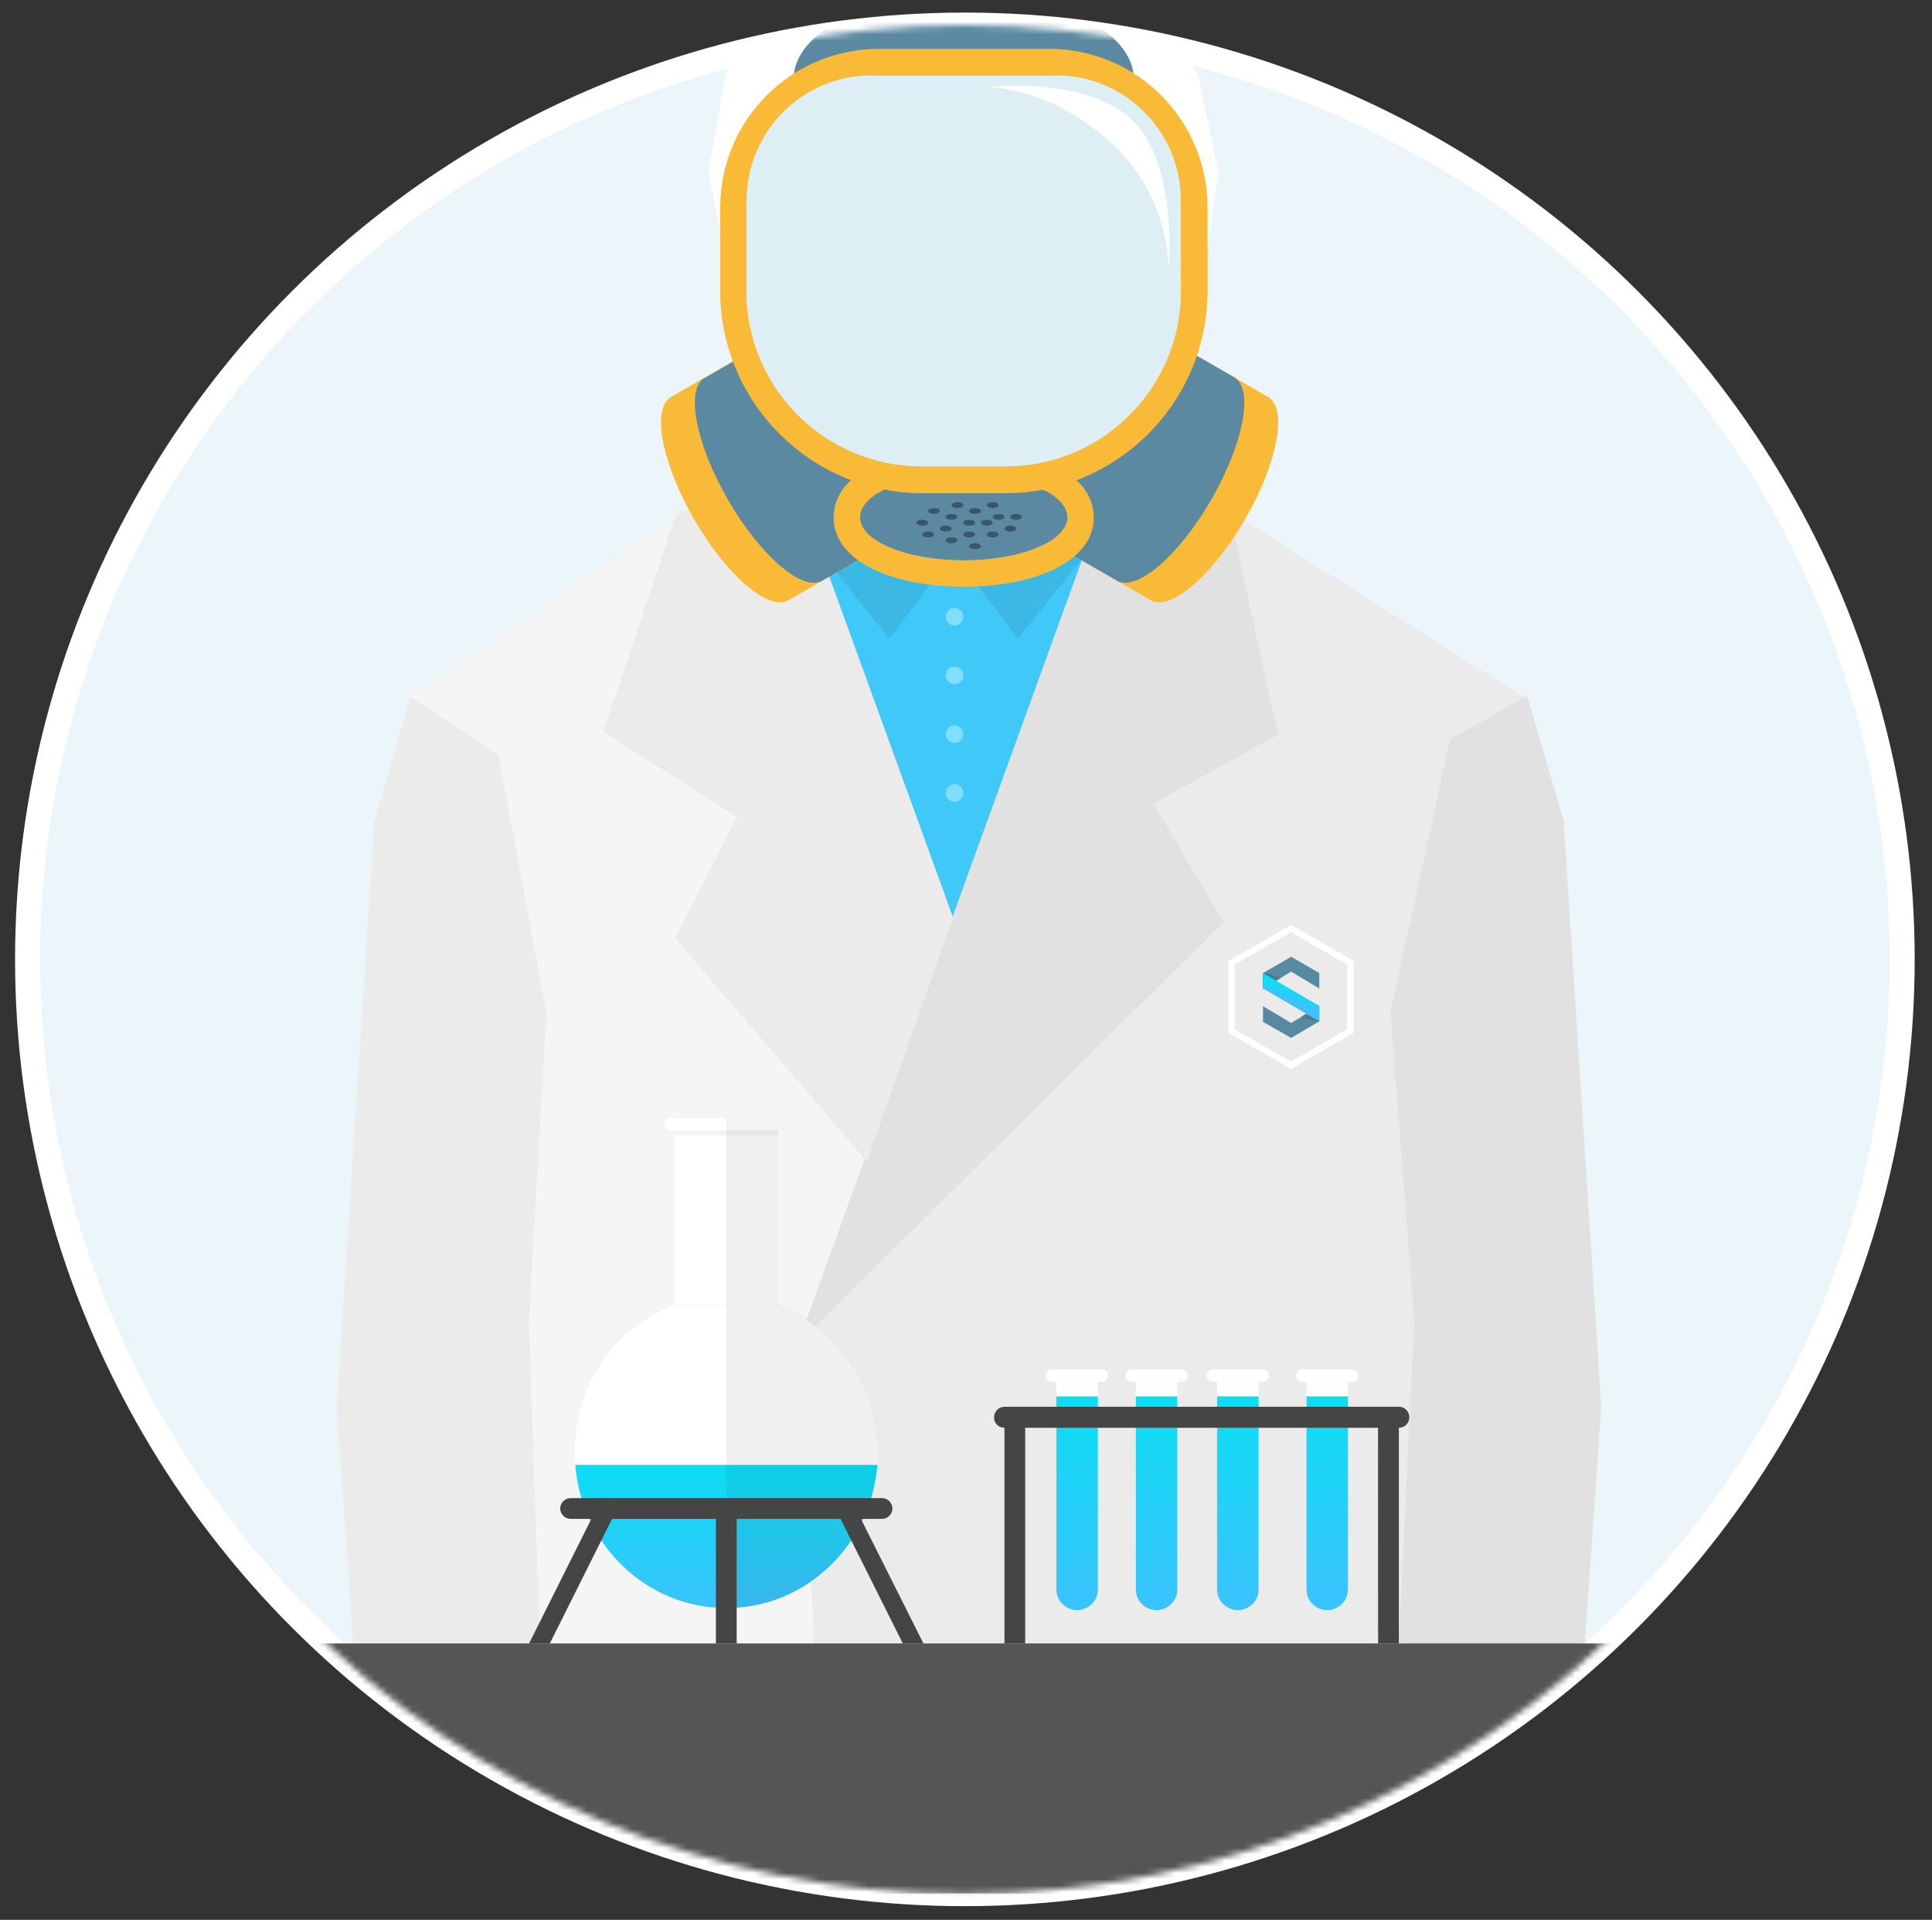 <svg xmlns="http://www.w3.org/2000/svg" viewBox="0 0 309 307" xmlns:xlink="http://www.w3.org/1999/xlink"><rect x="0" y="0" width="309" height="307" fill="#333333" stroke="none"/><defs><ellipse id="a" cx="149.91" cy="149.41" rx="149.91" ry="149.4"/><linearGradient id="c" x1="37.58%" x2="37.58%" y1="-6.25%" y2="118.85%"><stop stop-color="#09DFF3" offset="0%"/><stop stop-color="#44BEFF" offset="100%"/></linearGradient><linearGradient id="d" x1="20%" y1="39.15%" y2="39.15%"><stop stop-color="#517F96" offset="0%"/><stop stop-color="#466D81" offset="100%"/></linearGradient><linearGradient id="e" x1="62.42%" x2="50%" y1="36.04%" y2="62.3%"><stop stop-color="#09DFF3" offset="0%"/><stop stop-color="#44BEFF" offset="100%"/></linearGradient></defs><g fill="none" fill-rule="evenodd"><g transform="translate(4.41 4)"><mask id="b" fill="#fff"><use xlink:href="#a"/></mask><use fill="#EBF5FA" stroke="#FFF" stroke-width="4" xlink:href="#a"/><g mask="url(#b)"><g transform="translate(49.174 65.026)"><ellipse cx="100.02" cy="33.34" fill="#D8D8D8" stroke="#979797" rx="1.41" ry="1.41"/><path fill="#EBEBEB" d="M75.25 243.37l-1.13-97.8 49.38-129.4 1.57-15.5L143.2 12.8l47.53 30.07 2.75 100.35-7.15 100.15H75.25z"/><path stroke="#FFF" d="M152.92 79.46l9.47 5.47v10.92l-9.5 5.47-9.5-5.47V84.93z"/><path fill="#F5F5F5" d="M79.22 243.66l-5.03-97.9 14.9-31.56L58.2 11.1 11.93 42.3 4.3 145.76l8.6 97.9h66.32z"/><path fill="#E1E1E1" d="M190.55 42.35l-12.2 6.8-9.54 43.63 3.8 49.7-3.2 66.08-2.8 34.62h29.9l6-87.3-6-93.6-5.8-19.93z"/><path fill="#EBEBEB" d="M12.07 42.35l14.05 9.37 7.68 41.06-2.8 49.7 2.3 66.08 2.8 34.62H6.3l-6-87.3 6-93.6 5.8-19.93z"/><g fill="#40C8F9"><path d="M99.73 80.17l-.85-60.75s-10.12-.56-13.68-3.2c-4.83-3.6-11.5-14.85-11.5-14.85l1.72 18.05 24.3 60.75z"/><path d="M98.9 77.54V19.18s12.04-.63 16.82-4.16c3.93-2.9 9.3-14.26 9.3-14.26L120.6 18.1 98.9 77.55z"/></g><path fill="#E1E1E1" d="M73.95 145.92l68.16-67.5-11.2-18.98 19.9-10.98-7.8-35.8L125.2.76l-4.54 16.44-46.68 128.7z"/><path fill="#EBEBEB" d="M85.07 116.7l13.78-39-21.3-58.66-4.03-17.48-19.12 12.1L42.94 48 64.3 61.63 54.4 81l30.67 35.7z"/><path fill="#3CB8E5" d="M115.72 10.36L98.85 19.3l10.38 13.8L120 19.64l.64-1.7 4.68-17.3-9.6 9.72zm-33.56 0l16.87 8.94-10.38 13.8L77.9 19.64l-.66-1.7-3.68-16.37 8.6 8.8z"/><ellipse cx="99.08" cy="29.58" fill="#80DEFF" rx="1.41" ry="1.41"/><ellipse cx="99.08" cy="38.97" fill="#80DEFF" rx="1.41" ry="1.41"/><ellipse cx="99.08" cy="48.37" fill="#80DEFF" rx="1.41" ry="1.41"/><ellipse cx="99.08" cy="57.76" fill="#80DEFF" rx="1.41" ry="1.41"/></g><g transform="translate(96.376 -14.8)"><path fill="#F9BA37" d="M6.26 74.47C3.48 76.6 5.2 85.1 10.22 93.83c5.03 8.7 11.54 14.44 14.8 13.1v.02l20.6-11.88-18.78-32.5-20.6 11.88.02.02z"/><path fill="#5A89A1" d="M11.68 71.34C8.9 73.48 10.6 81.98 15.64 90.7c5.03 8.72 11.54 14.44 14.8 13.1v.02l15.17-8.75-18.7-32.5-15.1 8.75v.02z"/><path fill="#F9BA37" d="M102.3 74.47c2.8 2.14 1.1 10.64-3.95 19.36-5.03 8.7-11.54 14.44-14.8 13.1v.02L62.97 95.07l18.76-32.5 20.6 11.88-.02.02z"/><path fill="#5A89A1" d="M96.9 71.34c2.77 2.14 1.07 10.64-3.96 19.36-5.04 8.72-11.55 14.44-14.8 13.1v.02l-15.17-8.75 18.76-32.5L96.9 71.3v.02z"/><ellipse cx="53.35" cy="93.52" fill="#5A89A1" rx="16.58" ry="6.88"/><path fill="#F9BA37" d="M53.35 100.4c9.15 0 16.58-3.08 16.58-6.88s-7.43-6.88-16.58-6.88c-9.16 0-16.58 3.08-16.58 6.88s7.42 6.88 16.58 6.88zm0 4.22c-11.27 0-20.8-3.95-20.8-11.1 0-7.15 9.53-11.1 20.8-11.1 11.27 0 20.8 3.95 20.8 11.1 0 7.15-9.53 11.1-20.8 11.1z"/><path fill="#FFF" d="M39.13 3.33L54.06 1.6l11.87 1.73 13.5 4.32L90.8 22.57l3.3 15.8-2 13.5H15.24l-2.73-13.5 2.8-15.8L25.6 7.65l13.6-4.32z"/><ellipse cx="53.35" cy="23.46" fill="#5A89A1" rx="27.21" ry="13.76"/><path fill="#5A89A1" d="M47.1.3h12.5v13.15H47.1z"/><path fill="#F9BA37" d="M18.63 43.95v13.27c0 15.55 12.6 28.17 28.17 28.17h13.1c15.55 0 28.17-12.7 28.17-28.2V43.9c0-11.66-9.46-21.12-21.13-21.12H39.76c-11.67 0-21.13 9.47-21.13 21.13zm-4.22 0c0-14 11.4-25.34 25.4-25.34H67C81 18.6 92.35 30 92.35 44v13.27c0 17.9-14.5 32.4-32.4 32.4H46.8c-17.9 0-32.4-14.5-32.4-32.4v-13.3z"/><path fill="#DDEFF4" d="M18.63 42.84c0-11.05 8.95-20 20-20h29.45c11.04 0 20 8.95 20 20v14.54c0 15.47-12.55 28-28 28H46.6c-15.46 0-28-12.54-28-28V42.84z"/><path fill="#FFF" d="M57.2 24.76s15.27-1.9 22.93 5.08c7.66 6.97 5.96 24.5 5.96 24.5s.7-11.78-9.3-20.82c-10.1-9.05-19.6-8.76-19.6-8.76z"/></g><g fill="#395766" transform="translate(142.148 76.296)"><ellipse cx=".94" cy="3.29" rx=".94" ry=".47"/><ellipse cx="1.88" cy="5.17" rx=".94" ry=".47"/><ellipse cx="2.82" cy="1.41" rx=".94" ry=".47"/><ellipse cx="5.63" cy="6.1" rx=".94" ry=".47"/><ellipse cx="4.7" cy="4.23" rx=".94" ry=".47"/><ellipse cx="9.39" cy="1.41" rx=".94" ry=".47"/><ellipse cx="8.45" cy="3.29" rx=".94" ry=".47"/><ellipse cx="11.27" cy="3.29" rx=".94" ry=".47"/><ellipse cx="13.15" cy="2.35" rx=".94" ry=".47"/><ellipse cx="12.21" cy=".47" rx=".94" ry=".47"/><ellipse cx="12.21" cy="5.17" rx=".94" ry=".47"/><ellipse cx="9.39" cy="7.04" rx=".94" ry=".47"/><ellipse cx="15.03" cy="4.23" rx=".94" ry=".47"/><ellipse cx="15.97" cy="2.35" rx=".94" ry=".47"/><ellipse cx="8.45" cy="5.17" rx=".94" ry=".47"/><ellipse cx="6.57" cy=".47" rx=".94" ry=".47"/><ellipse cx="5.63" cy="2.35" rx=".94" ry=".47"/></g></g><path fill="#555" d="M-.5 258.8h299.8v40H-.5z" mask="url(#b)"/></g><path fill="#FFF" d="M107.86 180.8h16.6v27.88h-16.6zm0 27.88c-9.38 3.43-15.93 12.67-15.93 23.53 0 13.8 10.85 25 24.23 25 13.4 0 24.24-11.1 24.24-24.9 0-10.8-6.74-20.1-15.94-23.5h-16.6z"/><path fill="url(#c)" d="M7.38 55.45c1 12.82 11.44 22.9 24.16 22.9S54.7 68.28 55.7 55.45H7.38z" transform="translate(84.623 178.8)"/><path fill="#000" fill-opacity=".06" d="M116.16 208.68v48.48c13.4 0 24.24-11.17 24.24-24.95 0-10.8-6.74-20.1-15.94-23.5h-8.3z"/><path fill="#454545" d="M91.27 239.56h49.8c.9 0 1.66.74 1.66 1.66 0 .92-.76 1.66-1.67 1.66h-49.8c-.9 0-1.66-.74-1.66-1.66 0-.92.75-1.66 1.67-1.66zm23.23 3.32h3.32v19.92h-3.32zm-19.92 0h3.32l-9.96 19.92h-3.32l9.96-19.92zm43.17 0h-3.32l9.96 19.92h3.3l-10-19.92z"/><path fill="#FFF" d="M109.8 180.8h15.34c.53 0 .98-.45.98-1 0-.56-.44-1-.98-1H107.2c-.54 0-1 .45-1 1s.45 1 1 1h2.6z"/><path fill="#000" fill-opacity=".05" d="M119.8 180.8h-3.64v-2h8.97c.55 0 1 .44 1 1 0 .55-.46 1-1 1h-5.33z"/><path fill="#FFF" d="M168.96 220.97h6.64v33.2c0 1.83-1.5 3.32-3.32 3.32-1.84 0-3.32-1.5-3.32-3.4v-33.2z"/><path fill="url(#c)" d="M1.66 4.32H8.3V35.2c0 1.82-1.5 3.3-3.32 3.3-1.83 0-3.32-1.48-3.32-3.3V4.3z" transform="translate(167.295 218.974)"/><path fill="#FFF" d="M167.3 219.97c0-.55.45-1 1-1h7.96c.55 0 1 .45 1 1s-.46 1-1 1h-7.97c-.6 0-1-.45-1-1zm41.66 1h6.64v33.2c0 1.83-1.5 3.32-3.32 3.32-1.84 0-3.32-1.5-3.32-3.4v-33.2z"/><path fill="url(#c)" d="M1.66 4.32H8.3V35.2c0 1.82-1.5 3.3-3.32 3.3-1.83 0-3.32-1.48-3.32-3.3V4.3z" transform="translate(207.295 218.974)"/><path fill="#FFF" d="M207.3 219.97c0-.55.45-1 1-1h7.96c.55 0 1 .45 1 1s-.46 1-1 1h-7.97c-.6 0-1-.45-1-1zm-12.64 1h6.64v33.2c0 1.83-1.5 3.32-3.32 3.32-1.83 0-3.32-1.5-3.32-3.4v-33.2z"/><path fill="url(#c)" d="M1.66 4.32H8.3V35.2c0 1.82-1.5 3.3-3.32 3.3-1.83 0-3.32-1.48-3.32-3.3V4.3z" transform="translate(193 218.974)"/><path fill="#FFF" d="M193 219.97c0-.55.45-1 1-1h7.97c.55 0 1 .45 1 1s-.46 1-1 1H194c-.56 0-1-.45-1-1zm-11.34 1h6.64v33.2c0 1.83-1.5 3.32-3.32 3.32-1.83 0-3.32-1.5-3.32-3.4v-33.2z"/><path fill="url(#c)" d="M1.66 4.32H8.3V35.2c0 1.82-1.5 3.3-3.32 3.3-1.83 0-3.32-1.48-3.32-3.3V4.3z" transform="translate(180 218.974)"/><path fill="#FFF" d="M180 219.97c0-.55.45-1 1-1h7.97c.55 0 1 .45 1 1s-.46 1-1 1H181c-.56 0-1-.45-1-1z"/><path fill="#000" fill-opacity=".06" d="M116.16 180.8h8.3v27.88h-8.3z"/><path fill="#454545" d="M159 226.6c0-.9.74-1.65 1.65-1.65h63.1c.9 0 1.65.74 1.65 1.66 0 1-.75 1.7-1.66 1.7h-63.1c-.9 0-1.65-.7-1.65-1.6z"/><path fill="#454545" d="M160.65 226.28h3.32v36.52h-3.32zm59.75 1.32h3.33v35.2h-3.32z"/><path fill="#5889A2" d="M206.5 163.57l-4.5-2.67v2.5l4.5 2.57 4.5-2.64v-2.4l-4.5 2.64zm0-10.57l-4.5 2.6v2.47l4.5-2.7 4.5 2.7v-2.48l-4.5-2.6z"/><path fill="url(#d)" d="M6.04 9.65L9 7.75v2.6" transform="translate(202 153)"/><path fill="url(#d)" d="M0 4.44l2.96-1.87.03 2.6" transform="matrix(-1 0 0 -1 204.994 160.74)"/><path fill="url(#e)" d="M0 2.6l9 5.25v2.48L0 5.06" transform="translate(202 153)"/><path fill="#000" fill-opacity=".05" d="M124.46 180.8v.72h-16.6v-.72h16.6z"/></g></svg>